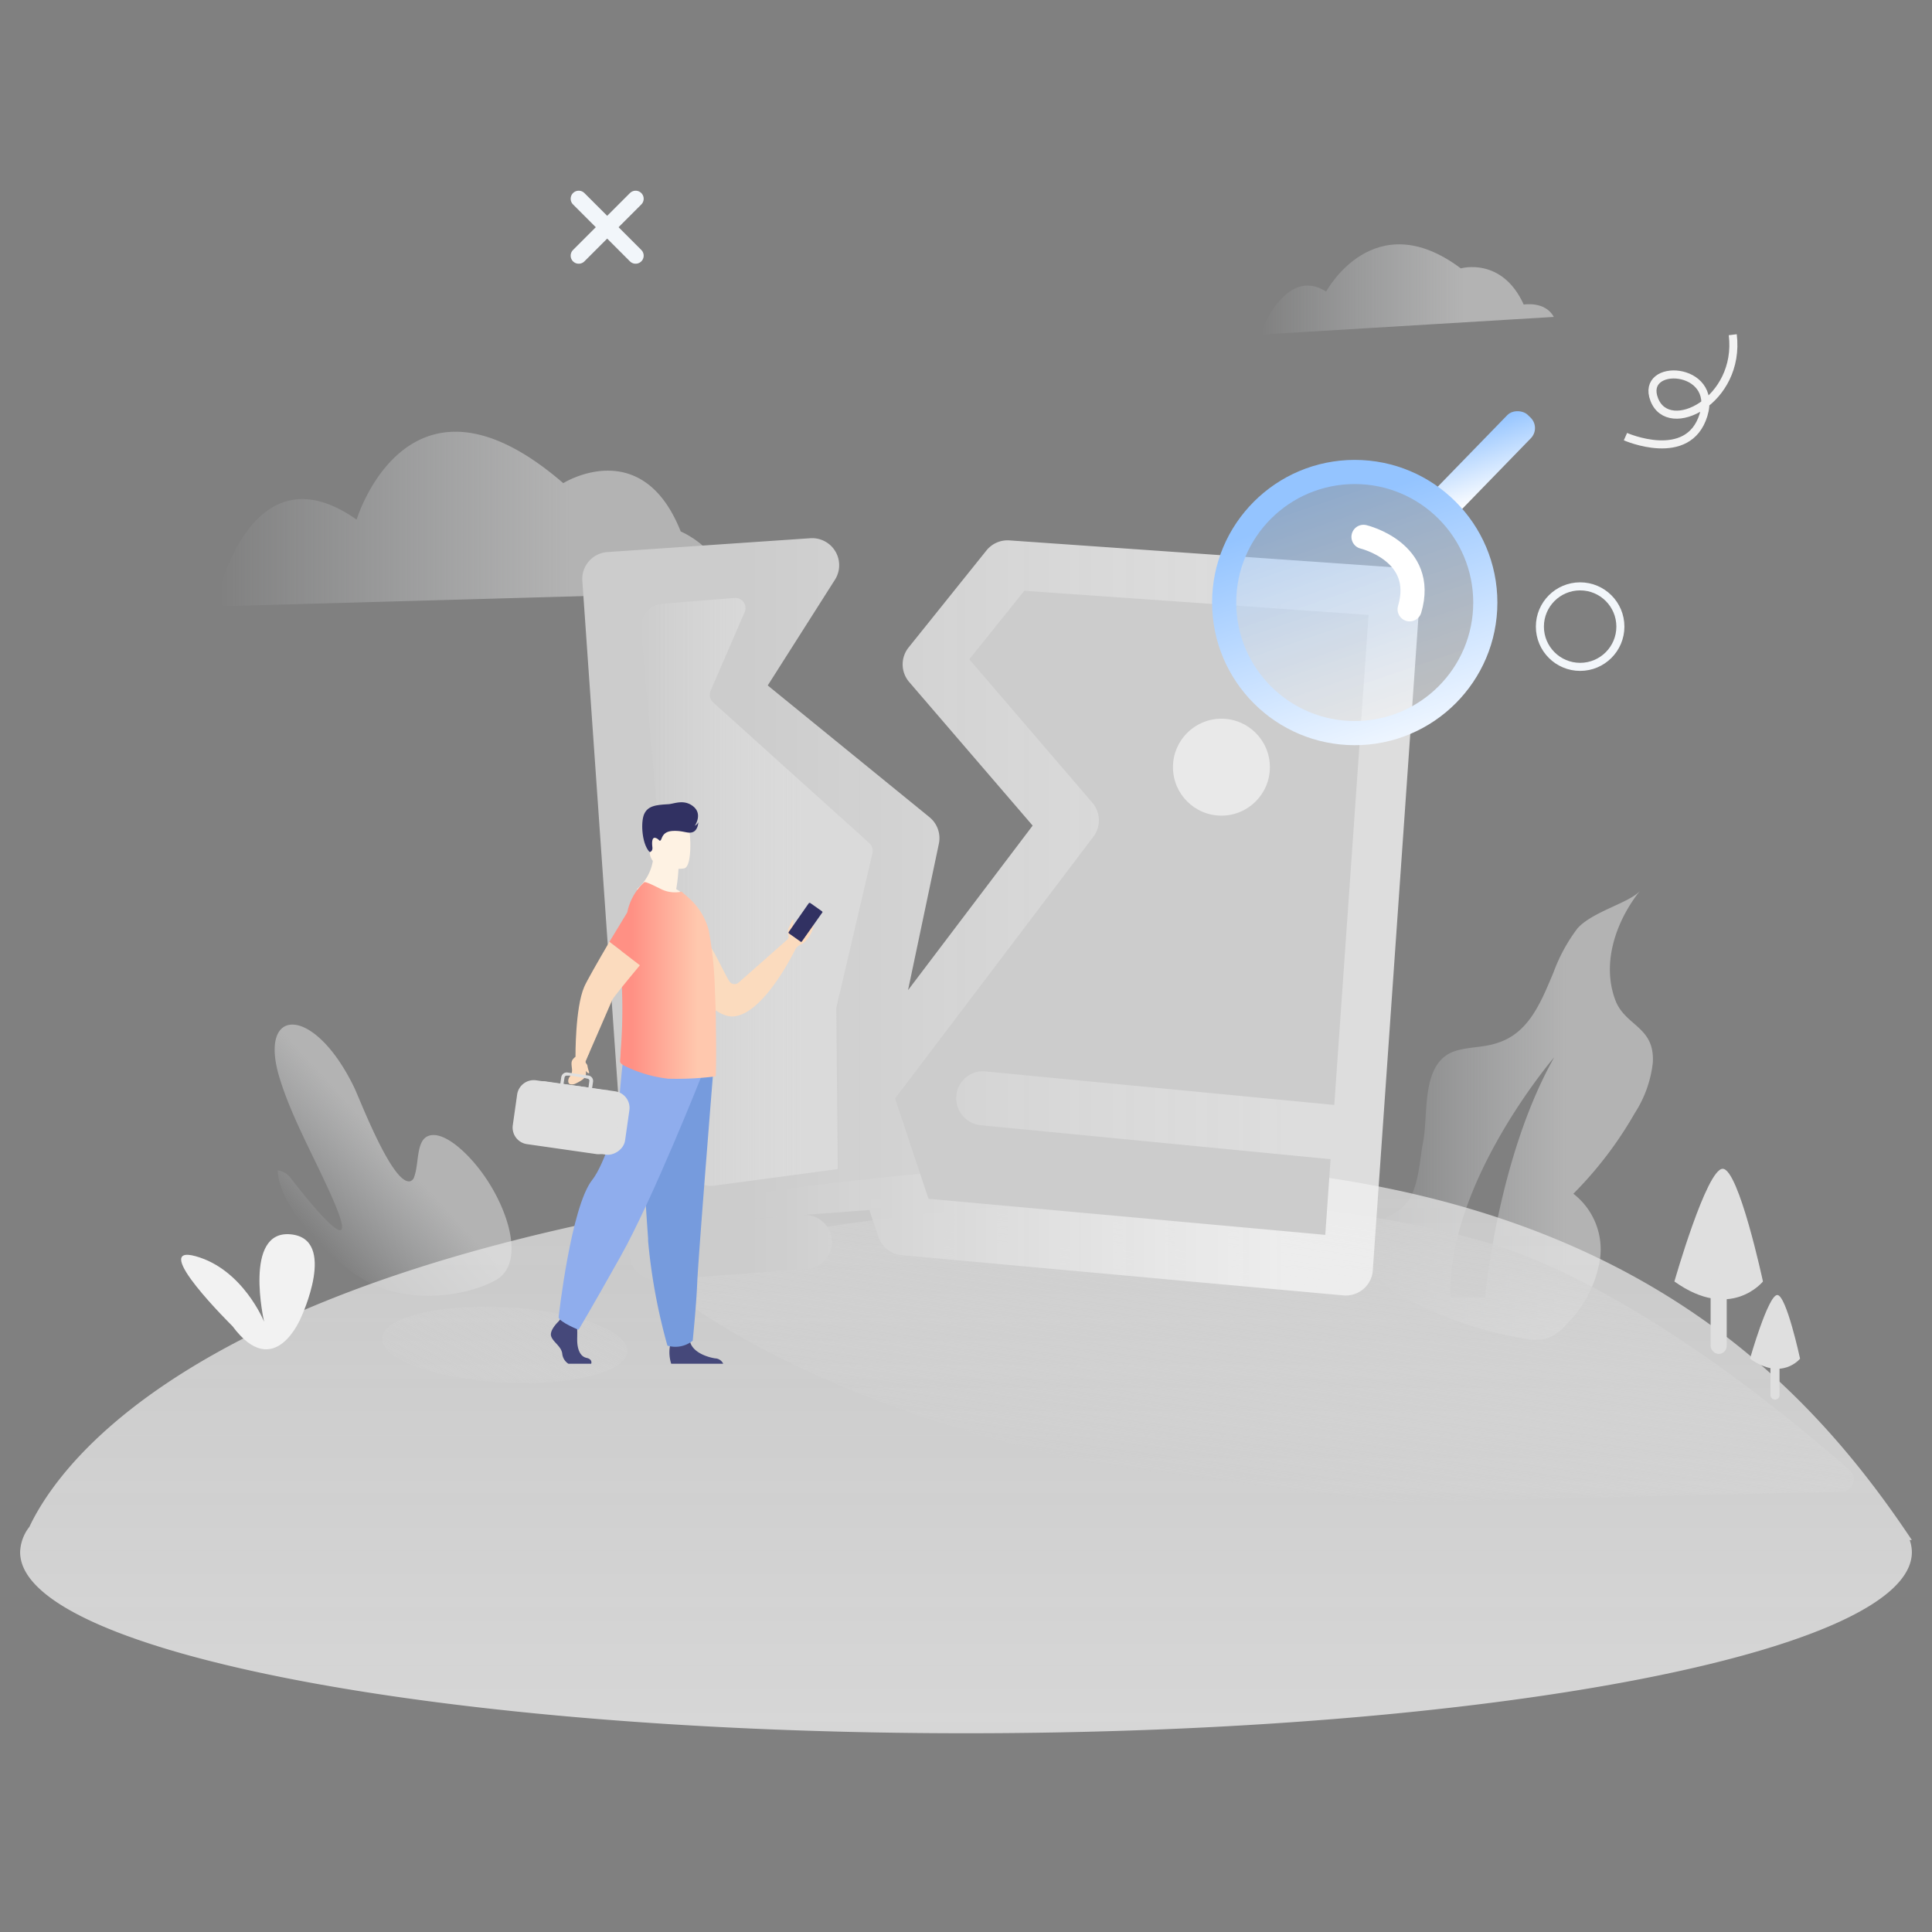 <svg viewBox="0 0 240 240" xmlns:xlink="http://www.w3.org/1999/xlink" xmlns="http://www.w3.org/2000/svg" id="e08e7981-5dde-4d3d-944d-21219dd41c2b"><rect x="0" y="0" width="240" height="240" fill="#808080" stroke="none"/><defs><style>.a6244aa2-a983-4d10-b870-bf442a7b2292{fill:url(#a19d5c02-065a-40b7-9ab3-294801042fbd);}.b7547575-6d50-4fc2-a9d7-680a1563ac85{fill:url(#b05ab6de-d287-499c-a2e6-0e2d5b3237cd);}.abc715f7-bb07-4545-adc1-630f88b15cbf{fill:url(#b3e236a4-c3ec-4d2b-a4b1-a6ee33ec789e);}.bada4324-8748-431a-8d49-4cc416afd84a{fill:url(#b2475716-1c6d-4338-9821-6e8806a34829);}.a4ccef95-22fe-4a2e-87cb-d69fda77b880{fill:url(#e2728d41-c59e-40d8-b640-c7e353dc4d3e);}.a8dc0915-3853-4450-8900-d492b18beb75{fill:url(#b225527f-50cf-42ac-bfef-d615be7165a9);}.a33f2105-b270-418c-8a1e-3a33ee8b7171,.b1e78439-8b57-40bf-a151-3dfe0a360c85,.b2ccb2c6-0dbd-4a04-a508-733e7179e564,.b7991974-5265-415f-a437-cff6166fdec8{fill:none;}.b2ccb2c6-0dbd-4a04-a508-733e7179e564,.b7991974-5265-415f-a437-cff6166fdec8{stroke:#f2f6fa;}.a33f2105-b270-418c-8a1e-3a33ee8b7171,.aaa9d327-539c-48a5-8f33-a4d5422833d8,.b2ccb2c6-0dbd-4a04-a508-733e7179e564{stroke-miterlimit:10;}.b1e78439-8b57-40bf-a151-3dfe0a360c85,.b7991974-5265-415f-a437-cff6166fdec8{stroke-linecap:round;stroke-linejoin:round;}.b7991974-5265-415f-a437-cff6166fdec8{stroke-width:2px;}.b8576445-805f-4ae1-bf2e-84a2074a746b{fill:#f2f2f2;}.ae9a4d72-176c-4e9f-b2ee-37d0b5da6fe0{fill:#dfdfdf;}.a33f2105-b270-418c-8a1e-3a33ee8b7171{stroke:#f2f2f2;}.a3fdcab3-8e82-472b-b6eb-30193b6a38af{fill:url(#bc7cbcb6-14c0-46ea-9591-807331f46d8a);}.e5b4029a-702a-4be0-93fa-873c80955ad6{fill:url(#b29f4f9a-5998-4609-88cd-be8a98b5680b);}.bd4a580e-c411-4f47-834c-299c1cc8e046{fill:#ccc;}.bd4c7fb1-2052-4bf3-9ec4-3c0be95e287e{fill:#fff;opacity:0.57;}.a894808e-871c-4fe6-b4df-c27513115170{fill:url(#ef1adb34-683a-41c8-9027-b7100f6e512e);}.fac92b6f-6cce-483a-a294-fc0d8cf18b26{fill:#45487a;}.e819638a-dfab-4d05-a0b2-912b210cf743{fill:#fbdbbe;}.ab76bc7e-babd-4cee-a532-824b9b8382cb{fill:#313162;}.a0daa807-bf54-4db9-a134-4f39b048eedd{fill:#233862;}.a15f81e5-1b6b-4268-bb0a-94a52461ec70{fill:#769bdd;}.b7e8755e-2d3d-4dd5-976d-68c13a0b6c0c{fill:#8faded;}.b7619f2c-dd1b-40d6-8447-59f6768fba98{fill:#fef2e3;}.b339cffc-5225-4a26-924a-d51519865813{fill:url(#ab15942d-f82b-42ac-b6e7-f592337f3811);}.be1b6507-19ae-406a-8ee5-76b9c2f844a6{fill:url(#e38afa23-45af-472d-8db3-ec188fb0f633);}.aaa9d327-539c-48a5-8f33-a4d5422833d8,.b1e78439-8b57-40bf-a151-3dfe0a360c85{stroke-width:3px;}.aaa9d327-539c-48a5-8f33-a4d5422833d8{fill:url(#fc5c697f-5d14-4c65-8a45-dab5baf968b0);stroke:url(#b4050810-5557-47f2-8462-7144da8acbe4);}.b1e78439-8b57-40bf-a151-3dfe0a360c85{stroke:#fff;}</style><linearGradient gradientUnits="userSpaceOnUse" y2="64.47" x2="89.72" y1="64.47" x1="26.98" id="a19d5c02-065a-40b7-9ab3-294801042fbd"><stop stop-opacity="0" stop-color="#f2f6fa" offset="0"></stop><stop stop-opacity="0.5" stop-color="#e6e6e6" offset="0.7"></stop></linearGradient><linearGradient xlink:href="#a19d5c02-065a-40b7-9ab3-294801042fbd" gradientTransform="translate(42.15 -1125.73) rotate(-42.67)" y2="937.28" x2="-848.67" y1="937.28" x1="-869.6" id="b05ab6de-d287-499c-a2e6-0e2d5b3237cd"></linearGradient><linearGradient xlink:href="#a19d5c02-065a-40b7-9ab3-294801042fbd" y2="138.53" x2="205.33" y1="138.53" x1="169.51" id="b3e236a4-c3ec-4d2b-a4b1-a6ee33ec789e"></linearGradient><linearGradient gradientUnits="userSpaceOnUse" y2="62.85" x2="120" y1="297.85" x1="120" id="b2475716-1c6d-4338-9821-6e8806a34829"><stop stop-opacity="0.9" stop-color="#f4f4f4" offset="0.01"></stop><stop stop-opacity="0.7" stop-color="#dfdfdf" offset="0.78"></stop></linearGradient><linearGradient xlink:href="#a19d5c02-065a-40b7-9ab3-294801042fbd" y2="35.95" x2="193.02" y1="35.95" x1="156.51" id="e2728d41-c59e-40d8-b640-c7e353dc4d3e"></linearGradient><linearGradient gradientUnits="userSpaceOnUse" gradientTransform="matrix(0, 0.29, -0.29, 0, 296.22, -61.19)" y2="842.98" x2="764.35" y1="747.6" x1="807.21" id="b225527f-50cf-42ac-bfef-d615be7165a9"><stop stop-opacity="0.6" stop-color="#ccc" offset="0"></stop><stop stop-opacity="0" stop-color="#dfdfdf" offset="1"></stop></linearGradient><linearGradient gradientUnits="userSpaceOnUse" y2="126.9" x2="160.63" y1="198.61" x1="151.09" id="bc7cbcb6-14c0-46ea-9591-807331f46d8a"><stop stop-opacity="0" stop-color="#dfdfdf" offset="0.2"></stop><stop stop-color="#ccc" offset="0.83"></stop></linearGradient><linearGradient gradientUnits="userSpaceOnUse" y2="113.87" x2="176.39" y1="113.87" x1="72.33" id="b29f4f9a-5998-4609-88cd-be8a98b5680b"><stop stop-color="#ccc" offset="0.2"></stop><stop stop-opacity="0.8" stop-color="#f4f4f4" offset="0.84"></stop></linearGradient><linearGradient gradientUnits="userSpaceOnUse" y2="110.79" x2="108.42" y1="110.79" x1="79.53" id="ef1adb34-683a-41c8-9027-b7100f6e512e"><stop stop-opacity="0" stop-color="#f4f4f4" offset="0"></stop><stop stop-opacity="0.7" stop-color="#dfdfdf" offset="0.69"></stop></linearGradient><linearGradient gradientUnits="userSpaceOnUse" y2="121.82" x2="88.95" y1="121.82" x1="75.7" id="ab15942d-f82b-42ac-b6e7-f592337f3811"><stop stop-color="#ff9084" offset="0.21"></stop><stop stop-color="#ffc8ae" offset="0.83"></stop></linearGradient><linearGradient gradientUnits="userSpaceOnUse" gradientTransform="translate(-236.16 -1238.97) rotate(-62.99)" y2="963.47" x2="-959.15" y1="963.47" x1="-968.79" id="e38afa23-45af-472d-8db3-ec188fb0f633"><stop stop-color="#fff" offset="0"></stop><stop stop-color="#94c4ff" offset="1"></stop></linearGradient><linearGradient gradientUnits="userSpaceOnUse" gradientTransform="translate(-599.07 -469.63) rotate(-82.01)" y2="828.24" x2="-418.13" y1="842.87" x1="-447.09" id="fc5c697f-5d14-4c65-8a45-dab5baf968b0"><stop stop-opacity="0.5" stop-color="#fff" offset="0"></stop><stop stop-opacity="0.6" stop-color="#94c4ff" offset="1"></stop></linearGradient><linearGradient xlink:href="#e38afa23-45af-472d-8db3-ec188fb0f633" gradientTransform="matrix(-0.32, -0.95, 0.95, -0.32, -1038.43, -544.4)" y2="942.6" x2="-957.55" y1="942.6" x1="-992.99" id="b4050810-5557-47f2-8462-7144da8acbe4"></linearGradient></defs><title>缺省页2号博学堂后台</title><path d="M27,74.07c1.19-4.36,5.85-17.58,17.3-9.52,0,0,6.4-21.19,25.67-4.53,0,0,9.78-6.14,14.59,6,0,0,6,2.52,5,7.55L28,75.3A1,1,0,0,1,27,74.07Z" class="a6244aa2-a983-4d10-b870-bf442a7b2292"></path><path d="M44.44,158.52c-4.32-2.87-9.82-8.88-9.94-13.13a2.48,2.48,0,0,1,1.71,1.08s9.68,12.69,5,2.19c-2.19-4.95-5-9.89-6.48-14.75C32,125,39,124.75,44,135.09c.67,1.36,4.74,12.13,6.95,11.65a.81.81,0,0,0,.52-.6c.66-1.86.12-5,2.26-5.14,1.87-.1,4.44,2.35,6.11,4.62,3.39,4.59,5.43,11.35,1.75,13.4s-11.42,3.28-17.06-.47Z" class="b7547575-6d50-4fc2-a9d7-680a1563ac85"></path><path d="M193.07,131.34s-13.32,15.49-12.89,29.81h4.31S186,143.88,193.07,131.34Zm10.68-20.71c-2.95,3.7-4.85,8.94-3.08,13.63,1.23,3.23,4.91,3.25,4.65,7.74a14.49,14.49,0,0,1-2.25,6.29,47.72,47.72,0,0,1-7.62,10,8.75,8.75,0,0,1,3.31,8.12,14.62,14.62,0,0,1-4.17,8.1,5.88,5.88,0,0,1-2.47,1.77,6.24,6.24,0,0,1-2.85,0A49.09,49.09,0,0,1,176,162c-2.63-1.24-5.3-2.94-6.19-5.66-1-3.11.6-4.1,2.38-5.08l.45-.25A6,6,0,0,0,175,149.1c1.3-2.12,1.34-5,1.8-7.33.66-3.49-.33-9.85,4-11.22,1.7-.53,3.54-.41,5.23-1,3.68-1.17,5.21-4.62,6.68-8.11l.27-.64a21,21,0,0,1,3-5.5C197.91,113.19,202.51,112.13,203.75,110.63Z" class="abc715f7-bb07-4545-adc1-630f88b15cbf"></path><path d="M237.5,191.31c-16-24-44.43-51.95-117.5-46-91.26,7.44-111.92,35-116.35,44.36a5.34,5.34,0,0,0-1.15,3.14c0,12.43,52.61,22.5,117.5,22.5s117.5-10.07,117.5-22.5a4.66,4.66,0,0,0-.27-1.5Z" class="bada4324-8748-431a-8d49-4cc416afd84a"></path><path d="M156.51,41.57s3.08-8.64,8.23-5.35c0,0,5.89-11,16.73-2.88,0,0,5.1-1.48,7.81,4.49,0,0,2.68-.45,3.74,1.54Z" class="a4ccef95-22fe-4a2e-87cb-d69fda77b880"></path><ellipse transform="translate(-107.53 220.61) rotate(-86.89)" ry="15.26" rx="4.68" cy="167.07" cx="62.7" class="a8dc0915-3853-4450-8900-d492b18beb75"></ellipse><circle r="5" cy="77.84" cx="196.29" class="b2ccb2c6-0dbd-4a04-a508-733e7179e564"></circle><line y2="24.69" x2="78.96" y1="31.76" x1="71.89" class="b7991974-5265-415f-a437-cff6166fdec8"></line><line y2="24.69" x2="71.89" y1="31.76" x1="78.96" class="b7991974-5265-415f-a437-cff6166fdec8"></line><path d="M28.88,164.74s-10.47-10.32-4.58-8.69,8.51,8.14,8.51,8.14-2.62-11.4,3.28-10.86,1.31,10.32,1.31,10.32S34.12,171.8,28.88,164.74Z" class="b8576445-805f-4ae1-bf2e-84a2074a746b"></path><path d="M208,159.19s4-14,6-14,5,14,5,14S215,164.19,208,159.19Z" class="ae9a4d72-176c-4e9f-b2ee-37d0b5da6fe0"></path><rect rx="1" height="10" width="2" y="158.19" x="212.5" class="ae9a4d72-176c-4e9f-b2ee-37d0b5da6fe0"></rect><path d="M215.25,41.58c1,8.18-7.94,12.72-9.75,8.06s8-4.18,6.11,1.93-9.69,2.67-9.69,2.67" class="a33f2105-b270-418c-8a1e-3a33ee8b7171"></path><path d="M79.37,157s22.15,23.89,90,29.75l59.6-1.47a1.51,1.51,0,0,0,.83-2.62c-7-6.19-27.74-23.51-46-28.57C138.55,141.5,79.37,157,79.37,157Z" class="a3fdcab3-8e82-472b-b6eb-30193b6a38af"></path><path d="M175.57,71.63a3.35,3.35,0,0,0-2.31-1.15L125.4,67.13a3.36,3.36,0,0,0-2.86,1.25l-9.67,12.05a3.36,3.36,0,0,0,.07,4.29l15.34,17.84L112.8,123l3.83-18.19a3.36,3.36,0,0,0-1.17-3.3L95.37,85.15,103.73,72a3.36,3.36,0,0,0-3.07-5.14L75.45,68.58a3.35,3.35,0,0,0-3.11,3.58h0l5.85,83.74a3.37,3.37,0,0,0,3.6,3.11h0l18.52-1.38a3.36,3.36,0,0,0-.5-6.7l-15.16,1.13L108,150.31l1.11,3.33a3.36,3.36,0,0,0,2.88,2.28l54.88,5a3.37,3.37,0,0,0,3.66-3v-.06l5.85-83.74A3.37,3.37,0,0,0,175.57,71.63Z" class="e5b4029a-702a-4be0-93fa-873c80955ad6"></path><path d="M165.75,137.26l-43.29-4.16a3.3,3.3,0,0,0-3.65,2.92s0,.06,0,.09a3.36,3.36,0,0,0,3,3.67h0L165.29,144l-.66,9.4-49.29-4.48-4.15-12.46,24.64-32.53a3.36,3.36,0,0,0-.14-4.22L120.41,81.9l6.83-8.51,42.77,3-4.26,60.88Z" class="bd4a580e-c411-4f47-834c-299c1cc8e046"></path><circle r="6.02" cy="95.3" cx="151.73" class="bd4c7fb1-2052-4bf3-9ec4-3c0be95e287e"></circle><path d="M82.25,75l9-.72A1.26,1.26,0,0,1,92.52,76l-4.25,9.82a1.25,1.25,0,0,0,.32,1.43L108,104.75a1.28,1.28,0,0,1,.38,1.23l-4.49,19.21a1.53,1.53,0,0,0,0,.3l.18,19.74-15.39,2.06a2.71,2.71,0,0,1-3.07-2.45l-6-66.65A2.94,2.94,0,0,1,82.25,75Z" class="a894808e-871c-4fe6-b4df-c27513115170"></path><path d="M73.44,169.41H70.61a1.68,1.68,0,0,1-.77-1.29c-.14-.91-1.16-1.41-1.38-2.15s.91-1.8.91-1.8l.19-.24.19-.25,1.88.44s.05.45.07,1,0,.89,0,1.31c0,1,.28,2.06,1.16,2.25C73.52,168.83,73.5,169.22,73.44,169.41Z" class="fac92b6f-6cce-483a-a294-fc0d8cf18b26"></path><path d="M73.2,130.77a6.06,6.06,0,0,0-.45,1.08c-.12,1.65.63,1.87-1.32,2.79,0,0-.83.31-.84-.33s.57-.66.46-1.56-.11-1.05.58-1.59l.45-.75Z" class="e819638a-dfab-4d05-a0b2-912b210cf743"></path><path d="M72.5,131.73s.44.45.47.64c.09.61.29.88.19.95s-.49-.32-.63-.73A1.89,1.89,0,0,1,72.5,131.73Z" class="e819638a-dfab-4d05-a0b2-912b210cf743"></path><path d="M101,115.31a3.61,3.61,0,0,1-1.33,1.93,2,2,0,0,0-.86.63l-.49-.29-.59-.34a1.37,1.37,0,0,0,0-.17c0-.1.08-.25.14-.41a.58.58,0,0,0,.06-.52,1.24,1.24,0,0,1,.1-1c.19-.28.37-.95.49-.93s-.14,1,0,1.14a.19.19,0,0,0,.26.09h0c.76-.34,1.69-2.16,2.11-1.91A3.7,3.7,0,0,1,101,115.31Z" class="e819638a-dfab-4d05-a0b2-912b210cf743"></path><path d="M102.13,113.22l-.56-.4h0l-.88-.62a.17.17,0,0,0-.22,0L98,115.74a.15.15,0,0,0,0,.21l.88.62h0l.56.4a.11.11,0,0,0,.16,0l2.51-3.56A.12.12,0,0,0,102.13,113.22Z" class="ab76bc7e-babd-4cee-a532-824b9b8382cb"></path><path d="M97.85,116.68l-6.1,5.38a.77.77,0,0,1-1.16-.18c-.68-1.12-1.57-3.15-2.49-4.57l-2.95,4.36c1.84,2.42,4.13,4.76,6,4.59,3.89-.34,7.79-8.61,7.79-8.61A1.43,1.43,0,0,0,97.85,116.68Z" class="e819638a-dfab-4d05-a0b2-912b210cf743"></path><path d="M84.51,111.38l-2.67,5.23a45.7,45.7,0,0,0,3.31,5.06l2.95-4.36C86.29,114.49,84.51,111.38,84.51,111.38Z" class="a0daa807-bf54-4db9-a134-4f39b048eedd"></path><path d="M89.84,169.41H83.38a4.64,4.64,0,0,1-.15-2.23c0-.09,0-.15,0-.15s2.21-1.76,2.51-.41a.56.56,0,0,0,0,.12c.38,1.27,2.09,1.84,3.08,2A1.15,1.15,0,0,1,89.84,169.41Z" class="fac92b6f-6cce-483a-a294-fc0d8cf18b26"></path><path d="M79.24,132.75S80,147,80.51,153.83l0,.33a72.15,72.15,0,0,0,2.4,13,3.45,3.45,0,0,0,3.14-.61s.45-4.41.56-7.17c.06-1.59.7-10,1.24-16.81.39-5,.73-9.21.73-9.21Z" class="a15f81e5-1b6b-4268-bb0a-94a52461ec70"></path><path d="M87.08,133.83s-6,15.14-10,22.26-5.21,9.1-5.21,9.1-2.28-.91-2.48-1.53c0,0,1.52-13.74,4.18-17.09,1.5-1.89,3.27-7.57,3.35-9.56s.54-5.91.54-5.91Z" class="b7e8755e-2d3d-4dd5-976d-68c13a0b6c0c"></path><path d="M84,110.45c.06-.33.1-.63.14-.91.12-1,.14-1.55.14-1.61.42,0,.72-.06.72-.06,1-.23.83-4.39.51-5.18s-.94-1.63-3.42-1.12-1.72,2.08-1.36,4.51a1.87,1.87,0,0,0,.37.87,5.94,5.94,0,0,1-2,3.53s4.08,2,6.44,1.27A5.71,5.71,0,0,0,84,110.45Z" class="b7619f2c-dd1b-40d6-8447-59f6768fba98"></path><rect transform="translate(-76.07 190.1) rotate(-81.89)" rx="2.08" height="12.92" width="7.95" y="132.43" x="67.55" class="ae9a4d72-176c-4e9f-b2ee-37d0b5da6fe0"></rect><path d="M76.91,136.69h0a2.07,2.07,0,0,0-1.43-1.25h0l-.2,0-1.73-.25.12-.81a.67.67,0,0,0-.13-.51.69.69,0,0,0-.45-.27l-.45-.06-1.82-.26-.33-.05a.69.69,0,0,0-.77.59l-.12.81-3-.43a2.09,2.09,0,0,0-2.36,1.77l-.54,3.81a2.08,2.08,0,0,0,1.77,2.35l8.66,1.24a2.29,2.29,0,0,0,.45,0h0a2.2,2.2,0,0,0,.67-.17,2.08,2.08,0,0,0,1.23-1.61l.54-3.81A2.11,2.11,0,0,0,76.91,136.69Zm-6.78-2.85a.27.27,0,0,1,.22-.22h.07l.39,0,1.43.21L73,134a.25.25,0,0,1,.21.29l-.11.81-3.1-.44Z" class="ae9a4d72-176c-4e9f-b2ee-37d0b5da6fe0"></path><path d="M80.71,105.85s.4-.07.33-.62-.06-1.27.39-1.14.47.49.65.28.19-1.09,1.52-1.15,1.88.4,2.5.13.65-1.21.65-1.21a1,1,0,0,1-.44.44s1-1.41-.16-2.38-2.42-.34-3.11-.3c-1.53.09-2.52.19-3,1.19S79.73,104.88,80.71,105.85Z" class="ab76bc7e-babd-4cee-a532-824b9b8382cb"></path><path d="M88.93,127.59c0-.13,0-.27,0-.4v0c0-1.31-.06-2.69-.12-4.07a46.12,46.12,0,0,0-.77-7.56,8.11,8.11,0,0,0-2.55-4.08l-.82-.72a3.86,3.86,0,0,1-2.54-.31c-.94-.46-2-1-2.12-.84a7,7,0,0,0-2.09,3.73L75.7,117l1.47,1.12c0,.65-.06,1.32,0,2s0,1.31.06,2a66,66,0,0,1-.13,8.51c0,.52-.07.94-.07,1.22s.52.55.75.65A16.35,16.35,0,0,0,83,134a38.61,38.61,0,0,0,5.66-.26.37.37,0,0,0,.25-.09C88.93,133.63,89,131,88.93,127.59Z" class="b339cffc-5225-4a26-924a-d51519865813"></path><path d="M71.49,131.25s0,.11.57.22c.74.14.74.23.74.23s3-6.87,3.25-7.48c.14-.32,1.83-2.37,3.44-4.31L75.7,117c-1.48,2.54-2.85,4.93-3.13,5.6C71.44,125.22,71.49,131.25,71.49,131.25Z" class="e819638a-dfab-4d05-a0b2-912b210cf743"></path><path d="M217.39,168.78s2.26-7.91,3.39-7.91,2.83,7.91,2.83,7.91S221.35,171.61,217.39,168.78Z" class="ae9a4d72-176c-4e9f-b2ee-37d0b5da6fe0"></path><rect rx="0.57" height="5.65" width="1.13" y="168.22" x="219.93" class="ae9a4d72-176c-4e9f-b2ee-37d0b5da6fe0"></rect><rect transform="translate(14.71 149.66) rotate(-45.82)" rx="1.81" height="4.1" width="15.94" y="55.37" x="176.44" class="be1b6507-19ae-406a-8ee5-76b9c2f844a6"></rect><circle r="16.22" cy="74.85" cx="168.29" class="aaa9d327-539c-48a5-8f33-a4d5422833d8"></circle><path d="M169.38,66.69s7.85,1.87,5.73,9" class="b1e78439-8b57-40bf-a151-3dfe0a360c85"></path></svg>